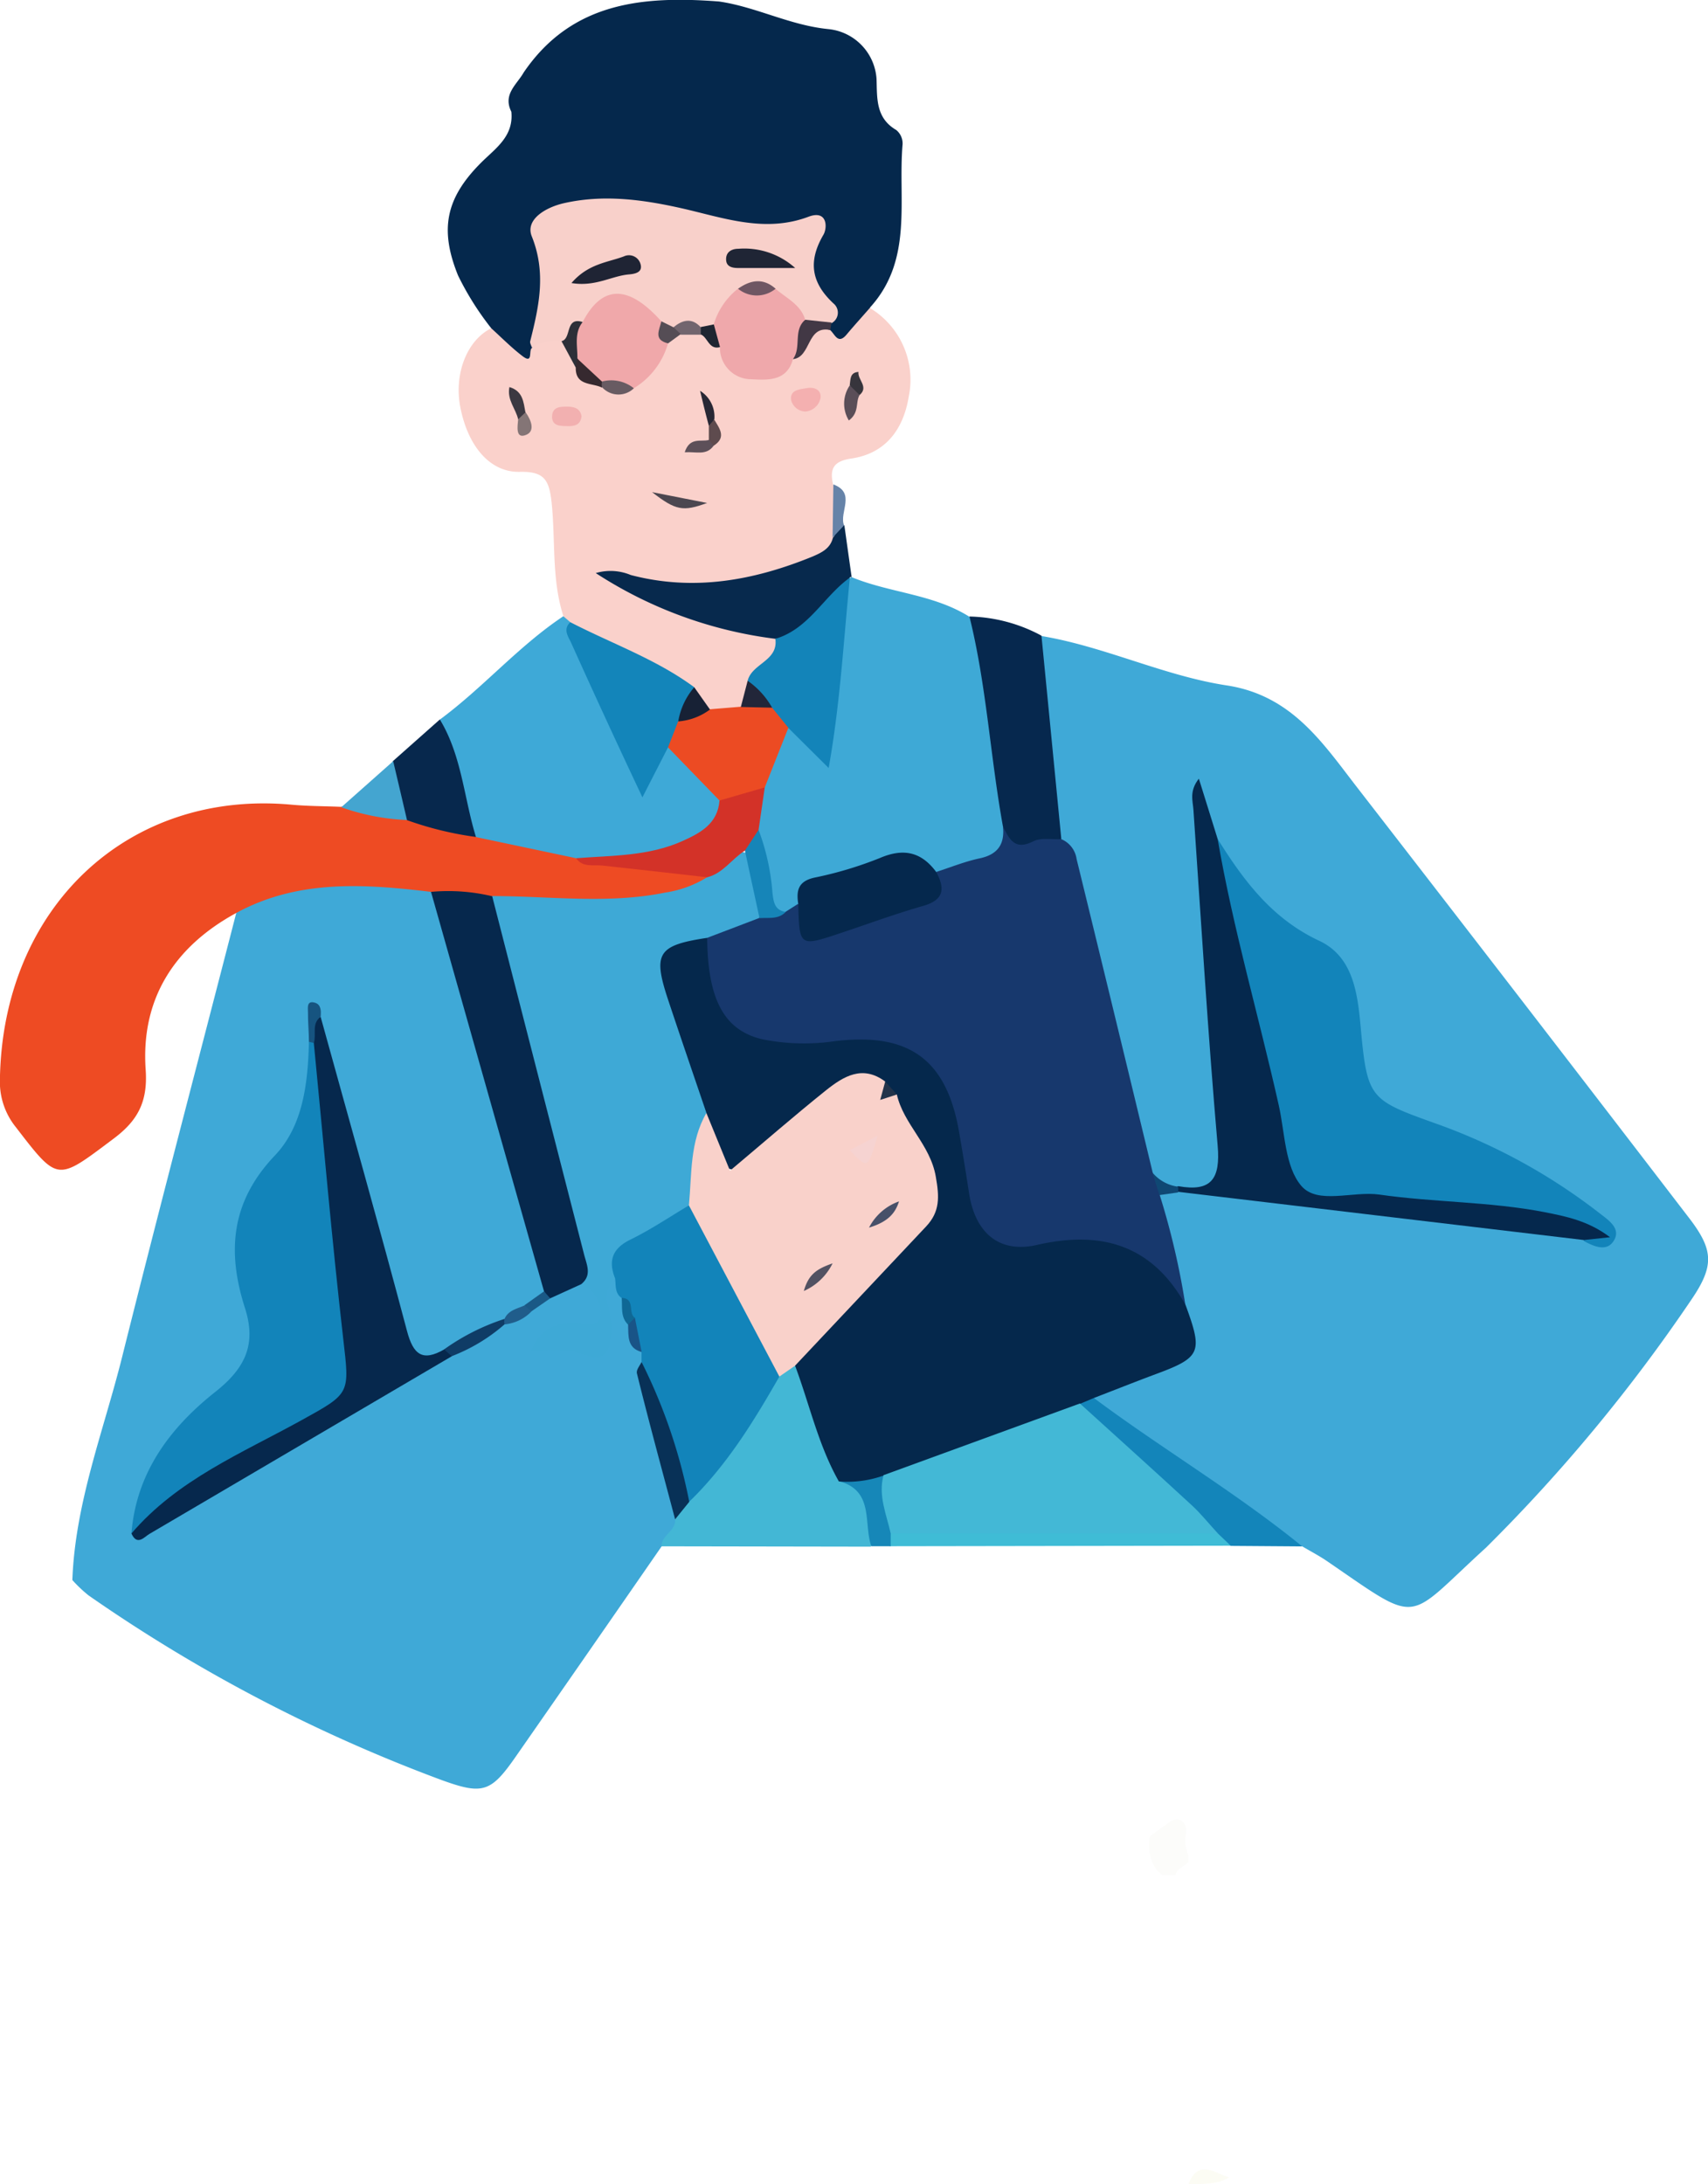 <svg id="Layer_1" data-name="Layer 1" xmlns="http://www.w3.org/2000/svg" viewBox="0 0 195.44 249.88"><defs><style>.cls-1{fill:#fcfcf4;}.cls-2{fill:#fcfcfa;}.cls-3{fill:#eeecf8;}.cls-4{fill:#3fa9d7;}.cls-5{fill:#05284c;}.cls-6{fill:#43b7d5;}.cls-7{fill:#1385ba;}.cls-8{fill:#3fbcd6;}.cls-9{fill:#1687b8;}.cls-10{fill:#fad1cb;}.cls-11{fill:#3ea9d6;}.cls-12{fill:#06284e;}.cls-13{fill:#07294d;}.cls-14{fill:#6683a8;}.cls-15{fill:#ee4b23;}.cls-16{fill:#3ea9d7;}.cls-17{fill:#07284d;}.cls-18{fill:#44a5d0;}.cls-19{fill:#17386d;}.cls-20{fill:#1284ba;}.cls-21{fill:#05284d;}.cls-22{fill:#0f4874;}.cls-23{fill:#06284d;}.cls-24{fill:#083157;}.cls-25{fill:#0f3c66;}.cls-26{fill:#165480;}.cls-27{fill:#195487;}.cls-28{fill:#205d8b;}.cls-29{fill:#1a5986;}.cls-30{fill:#0f6895;}.cls-31{fill:#f8d0ca;}.cls-32{fill:#423845;}.cls-33{fill:#f9d1ca;}.cls-34{fill:#43b8d6;}.cls-35{fill:#1384b9;}.cls-36{fill:#ec4b23;}.cls-37{fill:#f0a8aa;}.cls-38{fill:#efa8ab;}.cls-39{fill:#f2b0b0;}.cls-40{fill:#f4b0b0;}.cls-41{fill:#4c4750;}.cls-42{fill:#172135;}.cls-43{fill:#222639;}.cls-44{fill:#2d2f38;}.cls-45{fill:#5a4e58;}.cls-46{fill:#685b62;}.cls-47{fill:#5d5059;}.cls-48{fill:#3b3841;}.cls-49{fill:#36292f;}.cls-50{fill:#72656e;}.cls-51{fill:#554d55;}.cls-52{fill:#847576;}.cls-53{fill:#1e2531;}.cls-54{fill:#5e4b4e;}.cls-55{fill:#282835;}.cls-56{fill:#37353c;}.cls-57{fill:#d33228;}.cls-58{fill:#1685b8;}.cls-59{fill:#22334a;}.cls-60{fill:#1f2535;}.cls-61{fill:#1f2434;}.cls-62{fill:#6f5663;}.cls-63{fill:#f6d3d1;}.cls-64{fill:#475069;}.cls-65{fill:#525262;}</style></defs><path class="cls-1" d="M1103,642.12c1.1-2.93,3-1.29,4.65-.78C1106.21,642.19,1104.6,642.07,1103,642.12Z" transform="translate(-967.01 -392.24)"/><path class="cls-2" d="M1103,604.5c0,.25,0,.5,0,.75-.47.53-1.29.71-1.51,1.5H1100c-1.47-1.17-1.6-2.76-1.41-4.45l2.15-1.55a1.42,1.42,0,0,1,1.38-.27c1.07.72.38,1.79.52,2.69A5.61,5.61,0,0,0,1103,604.5Z" transform="translate(-967.01 -392.24)"/><path class="cls-3" d="M1067.1,466.64l1.3,1.44-.86,1.51C1066.45,468.75,1067.14,467.64,1067.1,466.64Z" transform="translate(-967.01 -392.24)"/><path class="cls-4" d="M1086.18,465c7.25,1.21,14,4.55,21.19,5.65,7.48,1.14,11,6.6,15,11.76q19,24.51,37.84,49.07c2.87,3.71,3,5.52.36,9.41a189.25,189.25,0,0,1-23.52,28.4c-9.37,8.51-7.3,9-18.2,1.54-.91-.62-1.89-1.13-2.84-1.69-6.94-3.38-12.9-8.26-19.16-12.67-1.8-1.28-4.43-1.83-4.87-4.61,1.47-1.64,3.57-2.05,5.5-2.77,5.55-2.06,5.76-2.42,4.22-7.91-.39-2.85-1.38-5.55-2-8.35-.29-1.42-1-2.85-.09-4.31a8.33,8.33,0,0,1,2.49-.14c15.19.41,30.17,2.81,45.19,4.71.92.09,1.81.79,3,.11-1.27-2.33-3.45-3.36-5.38-4.56a64.08,64.08,0,0,0-15.86-7.47c-4.58-1.33-6.71-4.45-7.15-9a37.15,37.15,0,0,0-1.1-6.63,7.83,7.83,0,0,0-4-5.21c-5.47-2.63-8.8-7.2-11.58-12.33-.47-.59-.24-1.44-.62-1.89.9,4.13.6,8.51,1,12.82.7,7.93,1,15.9,1.65,23.85.4,5.11-.18,5.55-5.18,5.55a3.84,3.84,0,0,1-3.76-1.76c-3-10.14-5.26-20.45-7.84-30.69a33.67,33.67,0,0,0-2.9-8c-1.24-6.44-1.56-13-2.41-19.47A3.46,3.46,0,0,1,1086.18,465Z" transform="translate(-967.01 -392.24)"/><path class="cls-4" d="M975.29,573c.32-8.81,3.55-17,5.66-25.39,4.25-17,8.71-33.92,13.08-50.87a3.12,3.12,0,0,1,2.56-2.43c6.52-1.71,13.07-3.07,19.7-.51a4.22,4.22,0,0,1,1.51,2.51c3.92,14.05,8.36,28,12,42.09a4.7,4.7,0,0,1,.08,1.12c-.11,1.43-1.41,1.68-2.3,2.34s-1.9,1.07-2.87,1.56a76.5,76.5,0,0,1-7.13,4c-2.93,1.73-4.09,0-4.78-2.5-3.24-11.62-6.63-23.21-9.6-34.84-.1.65.12,1.23.07,1.83-.1,5.39-1.4,10.47-5,14.53s-4.19,8.38-2.68,13.19c1.72,5.47.87,9.62-4.06,13.37a20,20,0,0,0-8.19,13.31c1.75.7,2.75-.79,3.93-1.46,10.39-5.86,20.5-12.22,31.07-17.76,2.09-1.12,4.21-2.18,6.22-3.45,1-.58,2-1.11,3-1.7.79-.62,1.88-.82,2.42-1.78a4.64,4.64,0,0,1,3.9-1.42,3.53,3.53,0,0,1,2.28,4.48c-.43,1.85-2.37,1.29-3.77,1.48-.81.11-1.8-.5-2.38.22-.2.24-.39.78-.63,1.17,1.9-1.42,4,1,5.64-.06s1.34-2.94,1.18-4.71c-.11-1.1-1.8-3.17,1.29-3a4.88,4.88,0,0,1,1.27,2.31c.3,1,.43,2,.76,3a8.92,8.92,0,0,0,1.35,3.23,4.36,4.36,0,0,1,.25,1.6c.74,6,3,11.62,3.83,17.58,0,1.62-1.13,2.35-2.25,3.13q-8.3,12-16.6,23.92c-2.93,4.23-3.82,4.52-8.69,2.74a180.69,180.69,0,0,1-40.26-21.07A15.5,15.5,0,0,1,975.29,573Z" transform="translate(-967.01 -392.24)"/><path class="cls-5" d="M1023.19,429.75a33.11,33.11,0,0,1-3.77-6c-2.13-5.27-1.41-8.84,2.62-12.88,1.63-1.64,3.77-3,3.48-5.85-1-2,.63-3.1,1.42-4.5,5.51-8.07,13.68-8.77,22.34-8.11,4.27.62,8.12,2.73,12.53,3.16a6.13,6.13,0,0,1,5.5,5.72c.07,2.2-.1,4.45,2.25,5.82a2,2,0,0,1,.73,1.63c-.55,6.36,1.25,13.2-3.72,18.67a4.92,4.92,0,0,1-1.71,3.05c-1.34,1.43-2.46,1.24-3.22-.62a6.85,6.85,0,0,1-.12-1.1c-.68-3-3.66-5.53-1.67-9.08.44-.78-.35-1.44-1.25-1.26-6.89,1.31-13.25-1.68-19.88-2.46a14.74,14.74,0,0,0-7.34.75c-1.68.67-3.19,2.25-2.35,3.7,2.37,4.07.07,7.66-.45,11.45-.38,1.68-1.24,2.32-2.78,1.19A5.62,5.62,0,0,1,1023.19,429.75Z" transform="translate(-967.01 -392.24)"/><path class="cls-6" d="M1042.69,569.14c0-1.31,1.73-1.76,1.57-3.15.5-.84.45-2,1.4-2.57,3.76-4.42,6.8-9.36,10.18-14.07.8-.73,1.49-1.77,2.82-1,2,4.12,2.62,8.87,5.4,12.67,3,2.29,3.67,4.27,2.6,8.16Z" transform="translate(-967.01 -392.24)"/><path class="cls-7" d="M1092.15,552.15c7.83,5.84,16.27,10.82,23.87,17l-8.18-.06a8.06,8.06,0,0,1-2.22-1.23c-4.09-3.92-8.36-7.64-12.66-11.34-1.18-1-2.65-1.91-2.56-3.81C1090.86,552.1,1091.32,551.52,1092.15,552.15Z" transform="translate(-967.01 -392.24)"/><path class="cls-8" d="M1106.39,567.69l1.45,1.38-39,.06a1.26,1.26,0,0,1,.39-1.91,7.38,7.38,0,0,1,3.64-.68c9.61,0,19.21,0,28.82,0A9.25,9.25,0,0,1,1106.39,567.69Z" transform="translate(-967.01 -392.24)"/><path class="cls-9" d="M1068.93,567.72c0,.47,0,.94,0,1.41h-2.22c-.91-2.64.35-6.36-3.7-7.44a5.62,5.62,0,0,1,5-1A8.44,8.44,0,0,1,1068.93,567.72Z" transform="translate(-967.01 -392.24)"/><path class="cls-10" d="M1062,430c.56.48.9,1.73,1.92.47.84-1,1.75-2,2.62-3a9.57,9.57,0,0,1,4.46,10.12c-.62,3.78-2.65,6.53-6.59,7.11-2.12.31-2.46,1.25-2.07,3,.92,1.79.4,3.71.5,5.57-.2,2.2-1.83,3.09-3.56,3.9a30,30,0,0,1-20.94,1.56c5.32,3,11,4.34,16.64,5.7,1.59.84,1.62,2,.65,3.34a21.81,21.81,0,0,0-2.21,2.95,9.22,9.22,0,0,1-1.6,2.81c-1.31.8-2.65,1.19-4.07.25a24.36,24.36,0,0,1-2-2.37c-4.12-3.16-9.12-4.68-13.56-7.25a2,2,0,0,1-.7-1.39c-1.37-4.21-.91-8.62-1.35-12.93-.28-2.69-.82-3.68-3.65-3.62-3.38.08-5.88-2.87-6.78-7.25-.8-3.88.69-7.77,3.51-9.18,1.18,1.07,2.31,2.22,3.58,3.19s.65-.7,1.09-.94c.7-1.62,2-1.62,3.4-1.23,1.25.59,1.62,1.82,2.14,3a4.28,4.28,0,0,0,2.78,2.25,2.88,2.88,0,0,0,3-.24c2-1.07,2.65-3.22,3.94-4.86a4.11,4.11,0,0,1,1.84-1,4.64,4.64,0,0,1,2.16,0,6.86,6.86,0,0,1,2.57,1.85c2.91,3.47,3.84,3.63,7.65,1.3C1058.88,432,1059.16,429,1062,430Z" transform="translate(-967.01 -392.24)"/><path class="cls-11" d="M1064.42,458.25c4.4,1.83,9.38,1.94,13.52,4.55a7,7,0,0,1,2.21,5c.71,6.26,2,12.45,2.5,18.74-.64,4.26-1.72,5.06-8.09,6.05-5.89-2.18-12.86-.67-15.85,3.45a2.72,2.72,0,0,1-2.07,1.05c-1.76-.17-2-1.54-2.24-2.89-.37-2.16-.83-4.31-1.28-6.46a11.05,11.05,0,0,1,.62-5.46c1-2.3,1.15-5,3.1-6.89,1.77-.34,2.52,1.35,4.25,2.15,1.79-6.25.5-12.91,2.91-18.91Z" transform="translate(-967.01 -392.24)"/><path class="cls-12" d="M1081.77,486.77c-1.45-8-1.87-16.09-3.83-24a18.12,18.12,0,0,1,8.24,2.19q1.14,11.63,2.27,23.25C1084,490.53,1082.7,490.25,1081.77,486.77Z" transform="translate(-967.01 -392.24)"/><path class="cls-13" d="M1055.73,465.32a48.74,48.74,0,0,1-20.55-7.52,6,6,0,0,1,4,.22c7.18,1.89,14.06.64,20.78-2.1,1-.43,2.07-.91,2.36-2.18.54-.36-.18-1.91,1.31-1.39.28,2,.55,3.93.83,5.9l-.16,0C1062.07,461.43,1060.37,465.17,1055.73,465.32Z" transform="translate(-967.01 -392.24)"/><path class="cls-14" d="M1063.59,452.35l-1.31,1.39.09-6.08C1065,448.64,1063,450.83,1063.59,452.35Z" transform="translate(-967.01 -392.24)"/><path class="cls-15" d="M1016.33,494.27c-7.62-.91-15.2-1.45-22.3,2.42s-10.92,9.86-10.35,17.94c.26,3.79-1,5.92-3.84,8-6.32,4.74-6.18,4.84-11-1.42a8.24,8.24,0,0,1-1.84-5.47c.31-19.71,14.66-33.18,33.41-31.44,1.86.17,3.73.16,5.6.24,2.58-.59,5.05.16,7.54.59,2.87.63,5.67,1.58,8.58,2,3.78.92,7.71,1.16,11.41,2.47a58.27,58.27,0,0,0,10.29,1.29c1.56.06,3.66-.57,4.23,1.91-1.59,2.35-4.22,2.65-6.6,2.88a68.13,68.13,0,0,1-18.54-.24C1020.69,495.28,1018.32,495.78,1016.33,494.27Z" transform="translate(-967.01 -392.24)"/><path class="cls-16" d="M1032.93,490.42,1021.47,488c-2.85-4-3.14-8.84-4.13-13.44,4.95-3.65,9-8.41,14.13-11.82l.8.68c2.72,5.69,5,11.57,8,17.2,1.67-.63,1.66-2.7,3.25-3.11,3.22,1.27,4.84,4,6.39,6.87-.42,3.2-2.81,4.51-5.44,5.42A22.92,22.92,0,0,1,1032.93,490.42Z" transform="translate(-967.01 -392.24)"/><path class="cls-17" d="M1017.34,474.55c2.51,4.13,2.76,9,4.13,13.44a38.6,38.6,0,0,1-7.93-1.94c-1.51-2-2.79-4.08-1.58-6.73Z" transform="translate(-967.01 -392.24)"/><path class="cls-18" d="M1012,479.32c.53,2.24,1.06,4.49,1.58,6.73a25.46,25.46,0,0,1-7.52-1.46Z" transform="translate(-967.01 -392.24)"/><path class="cls-19" d="M1081.77,486.77c.72,1.45,1.34,2.8,3.47,1.72.88-.45,2.13-.19,3.21-.25a2.9,2.9,0,0,1,1.75,2.27q4.38,17.91,8.7,35.84c.24.87,1.23,1.51.81,2.59a86.78,86.78,0,0,1,2.93,12.54c-1.29.32-1.79-.71-2.3-1.48-3-4.58-7.54-5.35-12.49-4.74-7.66.94-9.74-.6-11.19-8.19-.53-2.79-.5-5.68-1.75-8.37-2.38-5.14-5.64-7.15-11.24-6.5a43.07,43.07,0,0,1-5.2.31c-8.31-.06-12.2-4.58-11.19-13,1.44-2.42,4.13-2,6.3-2.85,1.09-.44,2.25.64,3.34-.12l1.43-.91c1,3,2.86,3.52,5.64,2.16a35.84,35.84,0,0,1,6.06-1.9,5.25,5.25,0,0,0,4.09-3.9c1.65-.53,3.27-1.19,4.95-1.55C1081.21,490,1082,488.78,1081.77,486.77Z" transform="translate(-967.01 -392.24)"/><path class="cls-5" d="M1047.93,499.53c.06,6.94,1.87,10.61,6.39,11.62a24.16,24.16,0,0,0,8.14.21c8.49-1.05,12.86,2,14.3,10.41q.6,3.47,1.14,7c.71,4.53,3.45,6.88,7.77,5.89,7.38-1.69,13.17,0,17,6.87,2,5.47,1.8,6-3.65,8-2.29.86-4.56,1.76-6.84,2.64l-1.57.66c-4.14,3.22-9.28,4.1-14,5.9-2.7,1-5.25,3-8.46,2.3a12.35,12.35,0,0,1-5.15.69c-2.35-4.14-3.35-8.8-5-13.21-.16-1.93,1.43-2.79,2.48-3.92,3.55-3.83,7.56-7.19,10.75-11.37,2.81-3.68,3-6.2.38-10.06a21.81,21.81,0,0,1-2.73-4.84,2.56,2.56,0,0,0-1.65-1.65c-2-.7-3.6.08-5.2,1.19-2.86,2-5.21,4.57-8,6.63-3.19,2.35-4.13,2.14-5.74-1.49-.51-1.14-.89-2.32-1.34-3.48-1.71-4.76-3.78-9.4-4.87-14.34C1041,500.59,1043.54,498.29,1047.93,499.53Z" transform="translate(-967.01 -392.24)"/><path class="cls-20" d="M1106.34,488.22c3,4.79,6.23,9.13,11.65,11.66,3.93,1.85,4.38,6.17,4.73,10,.73,8,1.07,8.19,8.32,10.8A67.16,67.16,0,0,1,1150,531c.92.73,2.43,1.65,1.77,3-.77,1.53-2.29.88-3.53.21-.45-2.29-2.52-1.61-3.85-1.89-7.55-1.56-15.25-1.92-22.92-2.39-6.67-.41-6.79-.25-8.21-6.55q-3.37-14.92-7.07-29.78C1105.75,491.79,1104.83,490,1106.34,488.22Z" transform="translate(-967.01 -392.24)"/><path class="cls-21" d="M1106.34,488.22c1.77,10.29,4.72,20.31,7,30.49.7,3.15.7,7,2.57,9.19s5.88.57,8.93,1c6.26.9,12.62.8,18.85,2,2.54.5,5.06,1,7.55,2.88l-3,.32-46.37-5.51c-.26-.13-.36-.27-.28-.42s.16-.23.25-.23c3.79.67,4.83-.84,4.5-4.65-1.11-12.78-1.89-25.6-2.77-38.4-.06-1-.51-2.13.62-3.57C1105,483.89,1105.66,486.05,1106.34,488.22Z" transform="translate(-967.01 -392.24)"/><path class="cls-22" d="M1101.83,528l0,.65-2.15.31-.81-2.59A4.59,4.59,0,0,0,1101.83,528Z" transform="translate(-967.01 -392.24)"/><path class="cls-11" d="M1047.93,499.53c-5.64.85-6.23,1.75-4.5,7,1.45,4.36,2.94,8.7,4.42,13.05a44.59,44.59,0,0,1-1.51,10.21c-.92,1.92-2.76,2.8-4.48,3.68a8.34,8.34,0,0,0-4.47,5c-1.85,1.75-.35,3.78-.43,5.67s-.23,3.92-2.68,3.19a12.44,12.44,0,0,0-6.57-.4c1.24-3.17,3.58-3.6,6.34-3.24.74.09,1.71-.06,1.71-1a3.7,3.7,0,0,0-2.24-3.56c-2.88-13.36-7-26.41-10-39.73-.34-1.51-1.22-3.06-.18-4.65,6.58,0,13.18.94,19.74-.39a12.61,12.61,0,0,0,4.87-1.78c1.2-1.7,2.29-3.62,4.94-2.61,1.11,2.32,2,4.67,1,7.29Z" transform="translate(-967.01 -392.24)"/><path class="cls-20" d="M982.05,567.67c.55-7,4.47-12.14,9.6-16.2,3.46-2.73,4.71-5.48,3.39-9.59-2.06-6.43-1.63-12.15,3.44-17.47,3.21-3.38,3.77-8.28,3.88-13a.82.82,0,0,1,1.06.36c1.74,7.4,1.8,15,2.84,22.53.58,4.18.78,8.41,1.33,12.6.59,4.44-.12,5.69-4,7.8-7.1,3.84-14.34,7.45-20.51,12.79A1,1,0,0,1,982.05,567.67Z" transform="translate(-967.01 -392.24)"/><path class="cls-20" d="M1037.39,538.48c-.79-2-.33-3.41,1.76-4.43,2.31-1.13,4.47-2.59,6.69-3.91a1.35,1.35,0,0,1,1.27.64c3.08,5.81,6.43,11.48,9.15,17.48a2,2,0,0,1-.07,1.46c-2.94,5.13-6,10.14-10.31,14.31-3-4.93-3.73-10.63-5.46-16v-1.11a5.64,5.64,0,0,1-1.17-3.27c-.53-.91-.34-2.1-1.11-2.92C1037.34,540.18,1037.5,539.29,1037.39,538.48Z" transform="translate(-967.01 -392.24)"/><path class="cls-23" d="M982.05,567.67c5.26-6.15,12.62-9.18,19.45-12.95,5.65-3.12,5.51-3,4.78-9.36-1.29-11.24-2.26-22.53-3.36-33.79-.11-1.1-1.14-2.44.78-3,3.31,12,6.7,23.92,9.88,35.93.72,2.73,1.78,3.53,4.25,2.12.84-.34,1,.09.87.78q-17.3,10.17-34.59,20.32C983.54,568.05,982.7,569.14,982.05,567.67Z" transform="translate(-967.01 -392.24)"/><path class="cls-23" d="M1023.33,494.77q5.25,20.5,10.52,41c.31,1.2.91,2.36-.33,3.38l-3.55,1.62c-.44-.09-.52-.49-.71-.8l-12.93-45.7A21.7,21.7,0,0,1,1023.33,494.77Z" transform="translate(-967.01 -392.24)"/><path class="cls-24" d="M1040.42,548.05a62.26,62.26,0,0,1,5.46,16l-1.62,2c-1.47-5.57-3-11.12-4.37-16.7C1039.8,548.94,1040.23,548.46,1040.42,548.05Z" transform="translate(-967.01 -392.24)"/><path class="cls-25" d="M1018.7,547.39l-.87-.78a25.24,25.24,0,0,1,6.89-3.48c.21.13.29.26.22.4s-.13.22-.2.22A20.13,20.13,0,0,1,1018.7,547.39Z" transform="translate(-967.01 -392.24)"/><path class="cls-26" d="M1003.7,508.56c-1.07.79-.46,2-.78,3l-.56-.14c0-1.11-.12-2.23-.11-3.34,0-.52-.19-1.44.83-1.12C1003.76,507.18,1003.76,507.92,1003.7,508.56Z" transform="translate(-967.01 -392.24)"/><path class="cls-27" d="M1039.66,543c.25,1.3.51,2.61.77,3.91-1.69-.46-1.5-1.85-1.55-3.13C1038.57,543,1039,542.86,1039.66,543Z" transform="translate(-967.01 -392.24)"/><path class="cls-28" d="M1024.74,543.75a1.91,1.91,0,0,1,0-.63c.44-1,1.44-1.15,2.29-1.54.31.18.73.23.79.69A4.88,4.88,0,0,1,1024.74,543.75Z" transform="translate(-967.01 -392.24)"/><path class="cls-29" d="M1027.8,542.27l-.79-.7,2.25-1.6c.24.26.47.53.71.8Z" transform="translate(-967.01 -392.24)"/><path class="cls-30" d="M1039.66,543l-.78.78c-.89-.86-.64-2-.73-3.06C1039.75,540.78,1038.83,542.48,1039.66,543Z" transform="translate(-967.01 -392.24)"/><path class="cls-31" d="M1031.26,431.27a5.18,5.18,0,0,0-3.39.73c-.07-.24-.24-.51-.19-.72,1-4,1.86-7.81.18-12-.78-1.94,1.61-3.34,3.74-3.81,4.48-1,8.89-.41,13.29.57,4.82,1.08,9.57,2.89,14.62,1,2.2-.84,2.19,1.26,1.72,2.06-1.79,3.06-1.38,5.51,1.17,7.87a1.36,1.36,0,0,1-.24,2.24,3.53,3.53,0,0,1-2.65.44c-1.71-.87-2.71-2.62-4.37-3.54a2.46,2.46,0,0,0-3,0c-1.5,1-1.91,3-3.32,4a2.16,2.16,0,0,1-1.44,0,4.64,4.64,0,0,0-3.36,0,3.16,3.16,0,0,1-1.86-.72c-4.38-3.11-4.92-3.12-8.08-.12C1033.17,430,1032.59,431.14,1031.26,431.27Z" transform="translate(-967.01 -392.24)"/><path class="cls-32" d="M1059.15,428.82l3,.32c-.05.29-.09.57-.13.86-2.74-.59-2.16,3.13-4.29,3.33C1056.91,431.42,1057,429.78,1059.15,428.82Z" transform="translate(-967.01 -392.24)"/><path class="cls-33" d="M1056.19,549.72l-10.35-19.58c.34-3.59.09-7.28,2-10.57l2.7,6.6c3.79-3.18,7.33-6.27,11-9.21,2-1.59,4.17-2.92,6.75-1,.21.71.52,1.33,1.34,1.48.78,3.44,3.82,5.71,4.46,9.41.41,2.33.49,4-1.11,5.7q-7.52,8-15,15.93Z" transform="translate(-967.01 -392.24)"/><path class="cls-34" d="M1068.11,561l22.47-8.2c4.27,3.88,8.56,7.73,12.8,11.64,1.08,1,2,2.16,3,3.24l-37.45,0C1068.46,565.51,1067.47,563.36,1068.11,561Z" transform="translate(-967.01 -392.24)"/><path class="cls-7" d="M1043.45,477.74c-.87,1.7-1.75,3.4-2.93,5.72-3-6.36-5.6-12-8.15-17.67-.3-.67-1-1.55-.1-2.37,4.74,2.45,9.83,4.23,14.18,7.44a11.72,11.72,0,0,1-1,3.94A6.72,6.72,0,0,1,1043.45,477.74Z" transform="translate(-967.01 -392.24)"/><path class="cls-35" d="M1055.73,465.32c3.84-1.13,5.54-4.87,8.53-7-.72,7.09-1.08,14.22-2.43,21.78l-4.6-4.57c-1.25.06-1.62-1-2.28-1.73a9.65,9.65,0,0,1-2.39-3.68C1053.06,468.12,1056.09,467.86,1055.73,465.32Z" transform="translate(-967.01 -392.24)"/><path class="cls-36" d="M1055.36,473.2l1.86,2.3-2.7,6.82c-1.3,2-3.18,2-5.18,1.5l-5.89-6.08,1.17-3c1.1-.75,2.07-1.82,3.63-1.36l3.53-.29C1053,472.16,1054.18,472.52,1055.36,473.2Z" transform="translate(-967.01 -392.24)"/><path class="cls-37" d="M1033.68,429.08q3.35-6.42,9-.08a14.67,14.67,0,0,1,.77,2.52,8.83,8.83,0,0,1-3.92,5.14,13.29,13.29,0,0,1-3.7-.53,6,6,0,0,1-3.21-2.92C1032.46,431.7,1031.94,430.1,1033.68,429.08Z" transform="translate(-967.01 -392.24)"/><path class="cls-38" d="M1059.15,428.82c-1.42,1.2-.4,3.17-1.41,4.51-.73,2.74-3.25,2.34-5,2.29a3.59,3.59,0,0,1-3.35-3.67c-.54-.79-1.45-1.47-.71-2.6a8.18,8.18,0,0,1,2.77-4.08c1.43,0,2.87,0,4.3,0C1057,426.37,1058.62,427.06,1059.15,428.82Z" transform="translate(-967.01 -392.24)"/><path class="cls-39" d="M1033.55,439.85c-.1,1-.79,1.16-1.57,1.14s-1.9.05-1.79-1.23c.08-1,1-1,1.7-1S1033.39,438.88,1033.55,439.85Z" transform="translate(-967.01 -392.24)"/><path class="cls-40" d="M1059.16,439.32a1.74,1.74,0,0,1-1.63-1.33c-.13-1.18,1-1.2,1.81-1.35s1.63.17,1.57,1.06A1.92,1.92,0,0,1,1059.16,439.32Z" transform="translate(-967.01 -392.24)"/><path class="cls-41" d="M1041.62,448.54l6.3,1.24C1045.17,450.79,1044.34,450.65,1041.62,448.54Z" transform="translate(-967.01 -392.24)"/><path class="cls-42" d="M1048.25,473.41a6.93,6.93,0,0,1-3.63,1.36,8,8,0,0,1,1.83-3.91Z" transform="translate(-967.01 -392.24)"/><path class="cls-43" d="M1055.36,473.2l-3.58-.08.78-3A9.28,9.28,0,0,1,1055.36,473.2Z" transform="translate(-967.01 -392.24)"/><path class="cls-44" d="M1033.68,429.08c-1,1.27-.58,2.75-.6,4.16a.78.78,0,0,1-.15,1.12c-.55-1-1.11-2.06-1.67-3.09C1032.45,431,1031.63,428.44,1033.68,429.08Z" transform="translate(-967.01 -392.24)"/><path class="cls-45" d="M1065.37,437.43c-.49.82,0,2-1.23,2.91a3.7,3.7,0,0,1,.1-4A2,2,0,0,1,1065.37,437.43Z" transform="translate(-967.01 -392.24)"/><path class="cls-46" d="M1035.89,435.89a4.13,4.13,0,0,1,3.65.77,2.53,2.53,0,0,1-3.6-.08c-.25-.14-.34-.28-.27-.44S1035.81,435.89,1035.89,435.89Z" transform="translate(-967.01 -392.24)"/><path class="cls-47" d="M1048.67,443.23c-.83,1.15-1.94.67-3.31.75.58-1.79,1.87-1.16,2.76-1.41C1048.67,442.49,1049.05,442.54,1048.67,443.23Z" transform="translate(-967.01 -392.24)"/><path class="cls-48" d="M1026.3,440.21c-.26-1.2-1.3-2.21-1-3.69,1.55.46,1.61,1.72,1.83,2.88C1027.34,440.16,1027,440.4,1026.3,440.21Z" transform="translate(-967.01 -392.24)"/><path class="cls-49" d="M1035.89,435.89a2,2,0,0,0,0,.69c-1.14-.56-3-.19-3-2.22l.15-1.12Z" transform="translate(-967.01 -392.24)"/><path class="cls-50" d="M1044.07,429.68c1-.82,2.08-1.15,3.13,0,.42.28.42.57,0,.85l-2.29,0C1044.59,430.25,1044.14,430.17,1044.07,429.68Z" transform="translate(-967.01 -392.24)"/><path class="cls-51" d="M1044.07,429.68l.84.78-1.45,1.06c-1.72-.39-1-1.54-.77-2.52Z" transform="translate(-967.01 -392.24)"/><path class="cls-52" d="M1026.3,440.21l.85-.81c.67.93,1.17,2.26-.08,2.64C1026,442.38,1026.23,441,1026.3,440.21Z" transform="translate(-967.01 -392.24)"/><path class="cls-53" d="M1047.2,430.5v-.85l1.49-.3.71,2.6C1048.12,432.3,1048,430.82,1047.2,430.5Z" transform="translate(-967.01 -392.24)"/><path class="cls-54" d="M1048.67,443.23l-.55-.66V441a1,1,0,0,1,.63-.74C1049.31,441.23,1050.19,442.26,1048.67,443.23Z" transform="translate(-967.01 -392.24)"/><path class="cls-55" d="M1048.75,440.21l-.63.74c-.3-1.12-.59-2.25-1-4A3.48,3.48,0,0,1,1048.75,440.21Z" transform="translate(-967.01 -392.24)"/><path class="cls-56" d="M1065.37,437.43l-1.13-1.11c.1-.67,0-1.47,1-1.53C1065.12,435.68,1066.46,436.5,1065.37,437.43Z" transform="translate(-967.01 -392.24)"/><path class="cls-21" d="M1074.14,492c1,1.87.93,3.18-1.48,3.87-3.18.91-6.3,2.06-9.45,3.11-4.73,1.58-4.73,1.58-4.86-3.34-.24-1.53,0-2.59,1.86-3a43.19,43.19,0,0,0,7.5-2.25C1070.41,489.24,1072.44,489.7,1074.14,492Z" transform="translate(-967.01 -392.24)"/><path class="cls-57" d="M1049.34,483.82l5.18-1.5c-.24,1.62-.47,3.24-.71,4.86-.22,1-.35,2-1.56,2.37-1.5.94-2.49,2.59-4.31,3.05-4-.45-8-.91-12-1.34-1.06-.12-2.26.26-3-.84,4.13-.32,8.34-.22,12.24-2C1047.21,487.5,1049.14,486.44,1049.34,483.82Z" transform="translate(-967.01 -392.24)"/><path class="cls-58" d="M1052.25,489.55l1.56-2.37a25.88,25.88,0,0,1,1.59,7.2c.13,1.07.25,2,1.52,2.18-.84.9-2,.63-3,.72C1053.36,494.7,1052.8,492.13,1052.25,489.55Z" transform="translate(-967.01 -392.24)"/><path class="cls-59" d="M1069.64,517.45l-1.91.62.57-2.1Z" transform="translate(-967.01 -392.24)"/><path class="cls-60" d="M1058,422.9c-2.18,0-4.35,0-6.53,0-.63,0-1.32-.13-1.37-.89-.07-.91.59-1.31,1.41-1.31A8.71,8.71,0,0,1,1058,422.9Z" transform="translate(-967.01 -392.24)"/><path class="cls-61" d="M1032.4,424.62c1.92-2.22,4.11-2.34,6-3.05a1.37,1.37,0,0,1,1.86.75c.41,1.09-.61,1.25-1.24,1.31C1037,423.79,1035.15,425.08,1032.4,424.62Z" transform="translate(-967.01 -392.24)"/><path class="cls-62" d="M1055.76,425.27a3.38,3.38,0,0,1-4.3,0C1052.89,424.27,1054.32,424,1055.76,425.27Z" transform="translate(-967.01 -392.24)"/><path class="cls-63" d="M1064.24,523.82l3.2-1.66C1066.3,526,1066.3,526,1064.24,523.82Z" transform="translate(-967.01 -392.24)"/><path class="cls-64" d="M1069.88,529.68c-.43,1.36-1.26,2.34-3.43,3A6.18,6.18,0,0,1,1069.88,529.68Z" transform="translate(-967.01 -392.24)"/><path class="cls-65" d="M1062.28,536.77a6.67,6.67,0,0,1-3.29,3.16C1059.52,538.05,1060.43,537.41,1062.28,536.77Z" transform="translate(-967.01 -392.24)"/></svg>